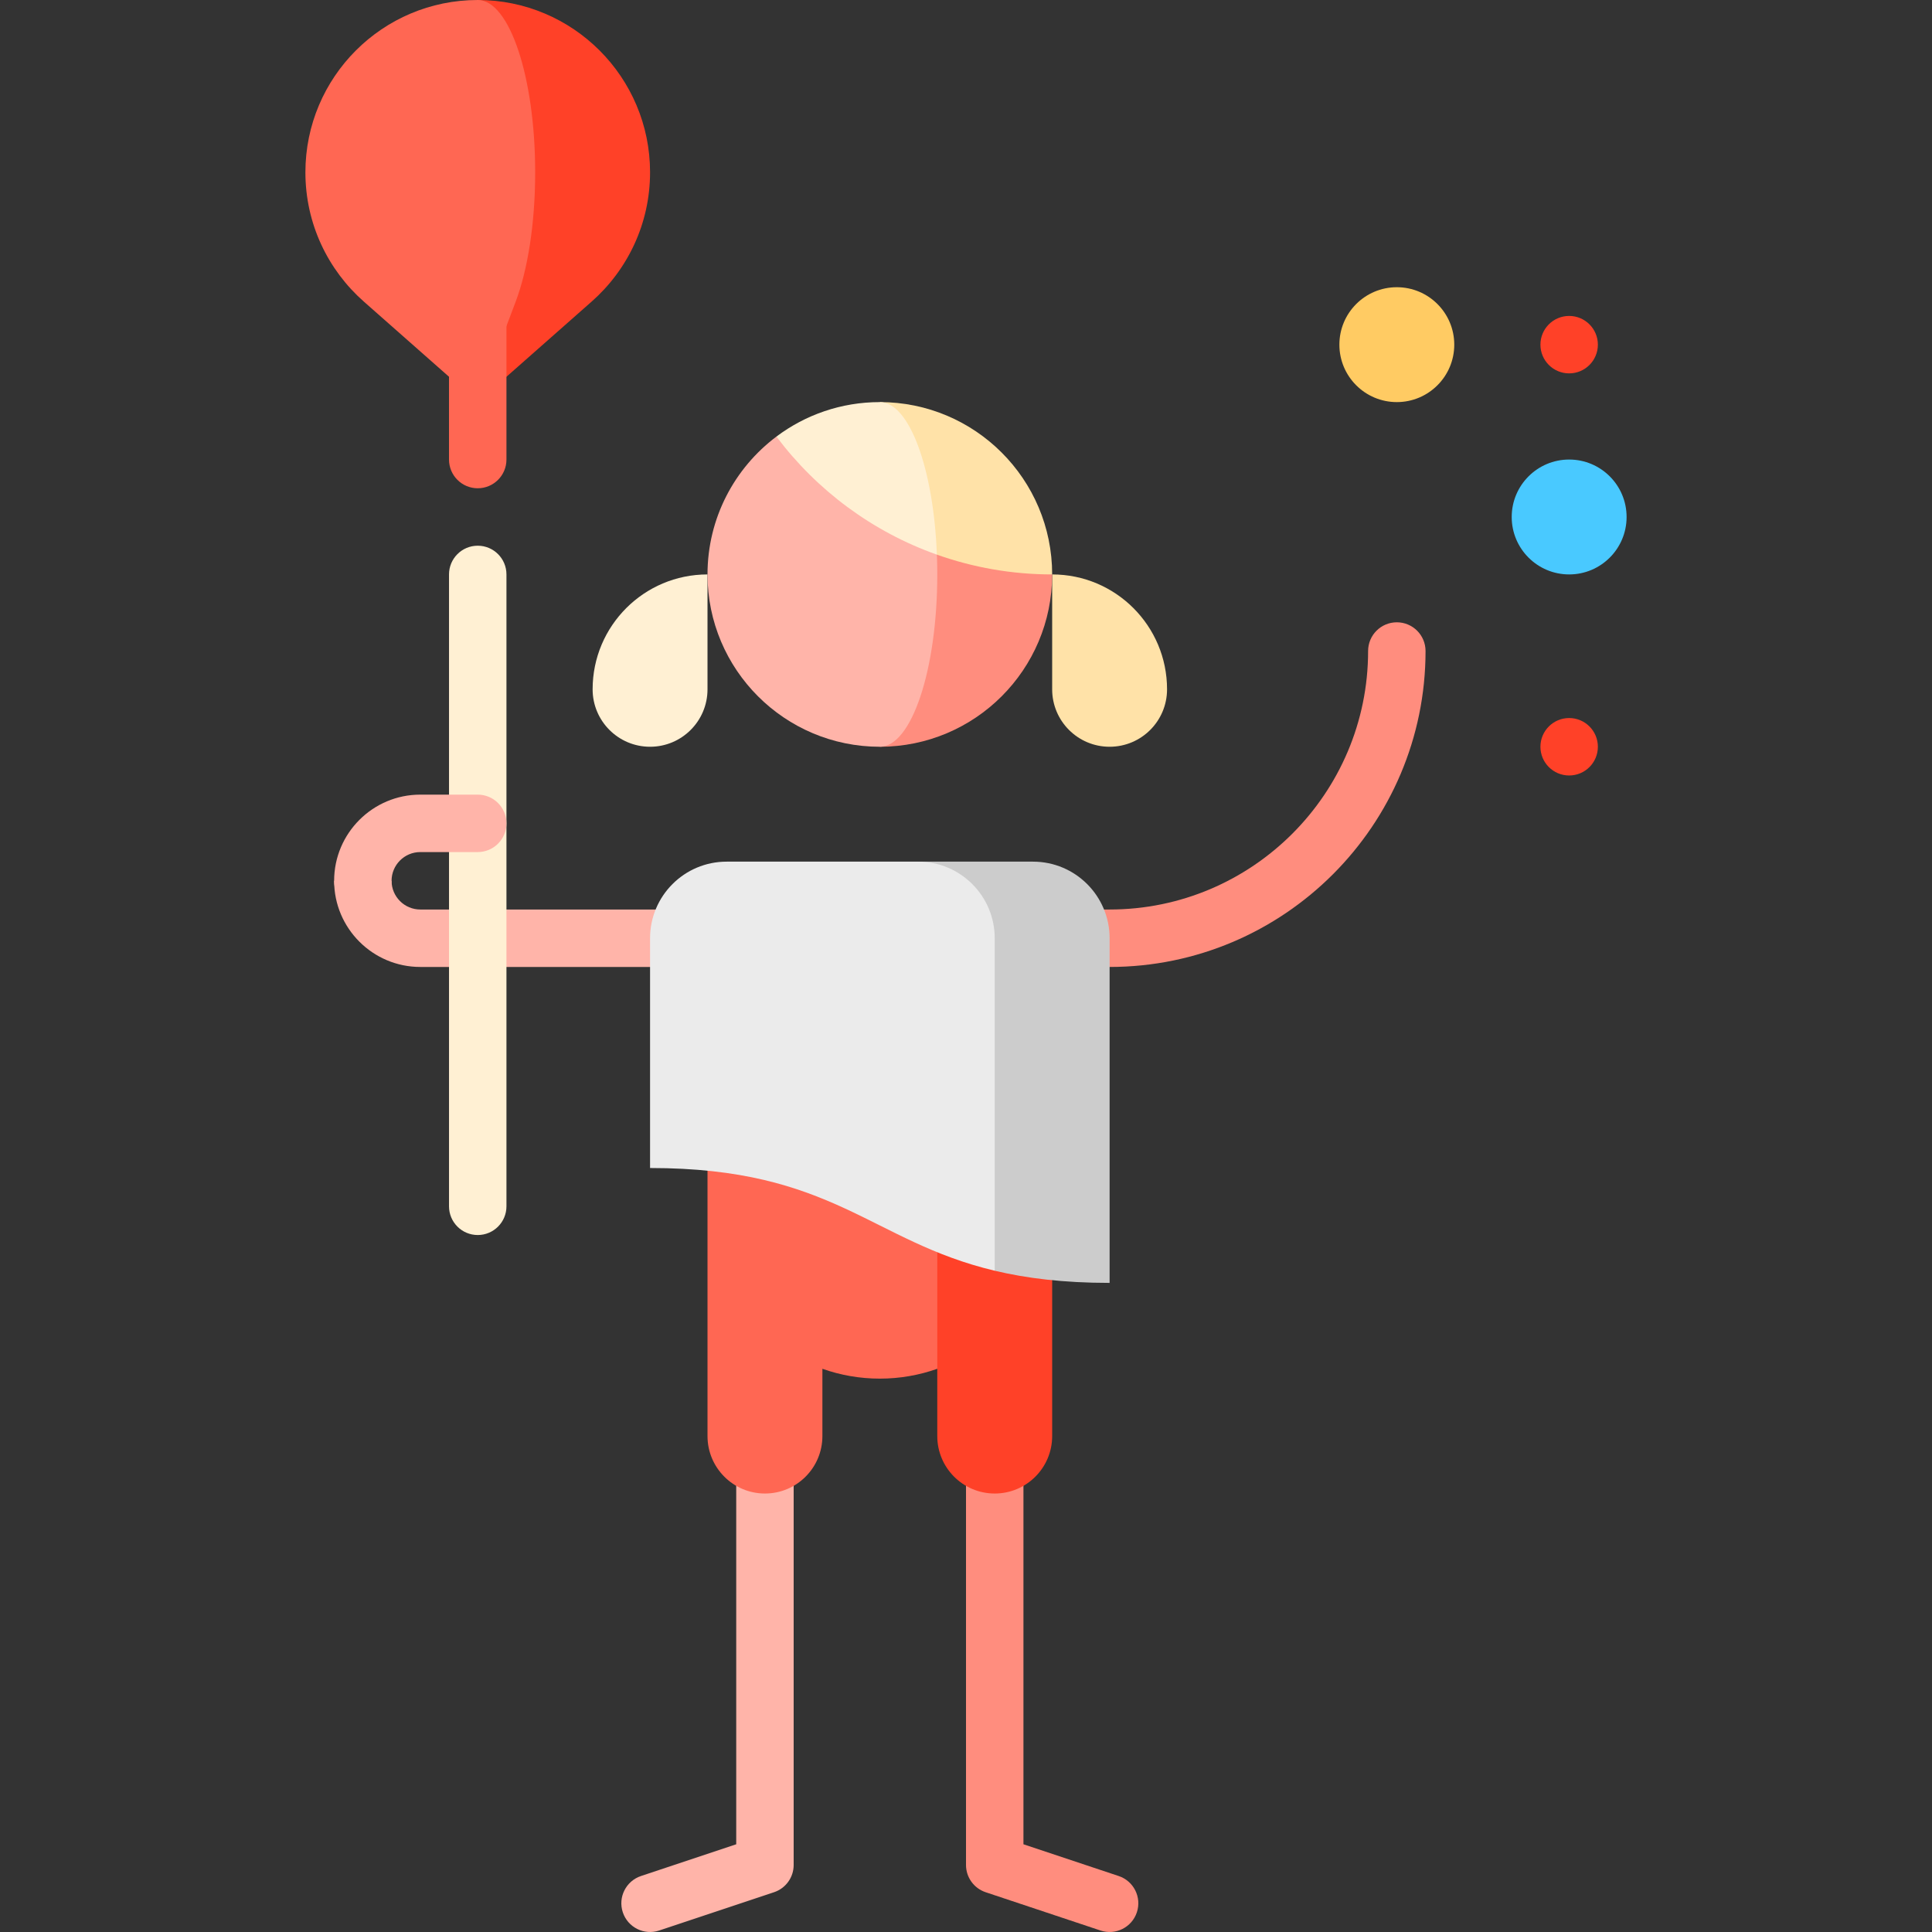 <svg id="Capa_1" enable-background="new 0 0 504.5 504.5" height="512" viewBox="0 0 504.5 504.5" width="512" xmlns="http://www.w3.org/2000/svg"><rect x="0" y="0" width="504.5" height="504.5" fill="#333333" stroke="none"/><g><path d="m229.75 252.5h-120c-12.406 0-22.5-10.094-22.5-22.5h15c0 4.136 3.364 7.5 7.5 7.5h120z" fill="#ffb4a9"/><path d="m192.25 285v196.592l-24.87 8.29c-3.93 1.31-6.053 5.557-4.744 9.487 1.31 3.93 5.559 6.054 9.487 4.744l29.998-10c3.063-1.021 5.128-3.887 5.128-7.115v-201.998z" fill="#ffb4a9"/><path d="m267.25 285v196.592l24.87 8.29c3.93 1.31 6.053 5.557 4.744 9.487-1.31 3.93-5.559 6.054-9.487 4.744l-29.998-10c-3.062-1.021-5.128-3.887-5.128-7.115v-201.998z" fill="#ff8d7e"/><path d="m364.75 162.5c-4.143 0-7.5 3.358-7.5 7.5 0 37.22-30.28 67.5-67.5 67.5h-60v15h60c45.49 0 82.5-37.009 82.5-82.5 0-4.142-3.357-7.5-7.5-7.5z" fill="#ff8d7e"/><circle cx="364.75" cy="90" fill="#ffcb63" r="15"/><circle cx="409.75" cy="135" fill="#49c9ff" r="15"/><g fill="#ff4128"><circle cx="409.75" cy="195" r="7.5"/><circle cx="409.75" cy="90" r="7.5"/><path d="m124.75 0v105l29.735-26.238c9.355-8.246 15.265-20.311 15.265-33.762 0-24.853-20.147-45-45-45z"/></g><path d="m139.75 45c0-24.853-6.716-45-15-45-24.853 0-45 20.147-45 45 0 13.451 5.909 25.516 15.265 33.762l29.735 26.238 9.912-26.238c3.118-8.246 5.088-20.311 5.088-33.762z" fill="#ff6753"/><path d="m117.25 75v45c0 4.143 3.357 7.5 7.5 7.5s7.5-3.357 7.5-7.5v-45z" fill="#ff6753"/><path d="m124.75 322.5c-4.143 0-7.5-3.357-7.5-7.5v-165c0-4.143 3.357-7.5 7.5-7.5s7.5 3.357 7.5 7.5v165c0 4.143-3.357 7.5-7.5 7.5z" fill="#fff0d3"/><path d="m94.75 237.5c-4.143 0-7.5-3.357-7.5-7.5 0-12.406 10.094-22.5 22.5-22.5h15c4.143 0 7.5 3.357 7.5 7.5s-3.357 7.5-7.5 7.5h-15c-4.136 0-7.5 3.364-7.5 7.5 0 4.143-3.357 7.5-7.5 7.5z" fill="#ffb4a9"/><path d="m274.75 150v30c0 8.284 6.716 15 15 15s15-6.716 15-15c0-16.568-13.431-30-30-30z" fill="#ffe2a8"/><path d="m184.75 150v30c0 8.284-6.716 15-15 15s-15-6.716-15-15c0-16.568 13.432-30 30-30z" fill="#fff0d3"/><path d="m243.842 134.547-14.092 60.453c24.853 0 45-20.147 45-45z" fill="#ff8d7e"/><path d="m244.75 150c0-5.429-.321-10.634-.908-15.453l-41.095-20.546c-10.927 8.211-17.997 21.279-17.997 35.999 0 24.853 20.147 45 45 45 8.284 0 15-20.147 15-45z" fill="#ffb4a9"/><path d="m229.75 105 14.899 39.832c9.413 3.341 19.543 5.168 30.101 5.168 0-24.853-20.147-45-45-45z" fill="#ffe2a8"/><path d="m229.75 105c-10.132 0-19.481 3.35-27.003 9.002 10.532 14.02 25.066 24.856 41.901 30.831-.854-22.418-7.197-39.833-14.898-39.833z" fill="#fff0d3"/><path d="m184.75 285v90c0 8.284 6.716 15 15 15s15-6.716 15-15v-17.571c4.693 1.659 9.739 2.571 15 2.571s10.307-.912 15-2.571l20-72.429z" fill="#ff6753"/><path d="m244.75 285v90c0 8.284 6.716 15 15 15s15-6.716 15-15v-90z" fill="#ff4128"/><path d="m269.75 225h-30l20 106.822c8.212 1.953 17.881 3.178 30 3.178v-90c0-11.045-8.954-20-20-20z" fill="#ccc"/><path d="m239.75 225h-50c-11.046 0-20 8.954-20 20v60c47.881 0 57.554 19.104 90 26.822v-86.822c0-11.045-8.954-20-20-20z" fill="#ebebeb"/></g></svg>